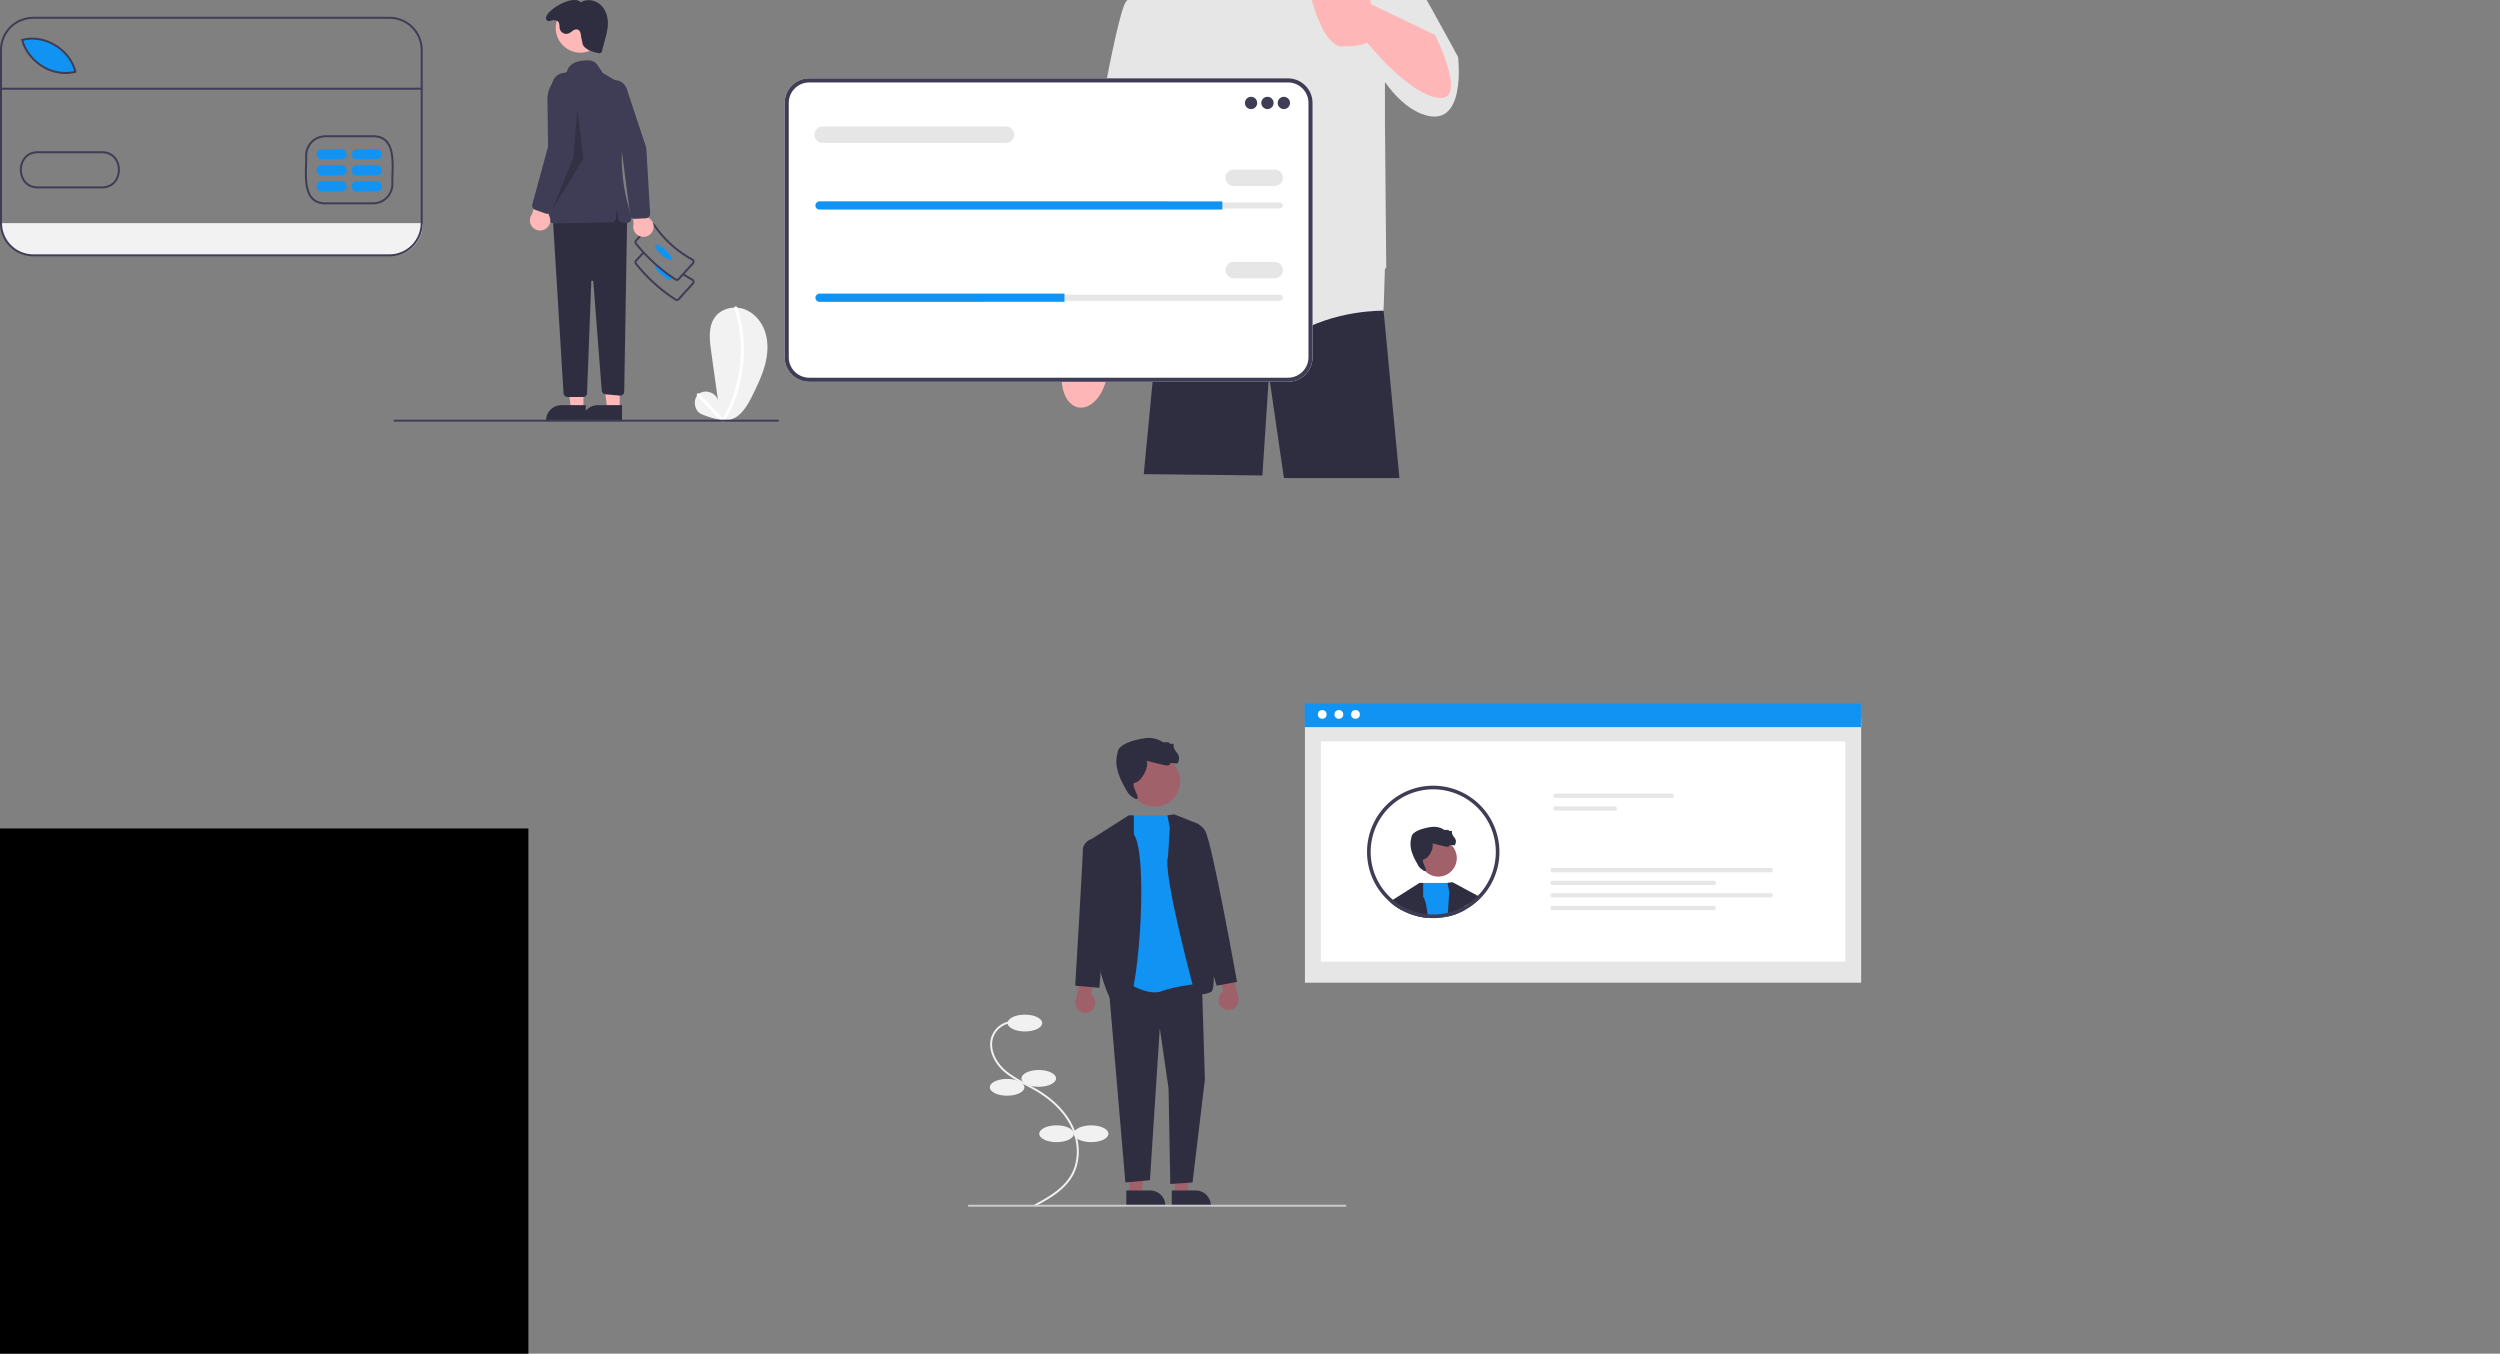 <?xml version="1.0" encoding="UTF-8" standalone="no"?>
<svg
   xmlns:dc="http://purl.org/dc/elements/1.1/"
   xmlns:cc="http://creativecommons.org/ns#"
   xmlns:rdf="http://www.w3.org/1999/02/22-rdf-syntax-ns#"
   xmlns:svg="http://www.w3.org/2000/svg"
   xmlns="http://www.w3.org/2000/svg"
   xmlns:sodipodi="http://sodipodi.sourceforge.net/DTD/sodipodi-0.dtd"
   xmlns:inkscape="http://www.inkscape.org/namespaces/inkscape"
   data-name="Layer 1"
   width="773.979"
   height="419.084"
   viewBox="0 0 773.979 419.084"
   version="1.1"
   id="svg70"
   sodipodi:docname="payment.svg"
   inkscape:version="0.92.4 (5da689c313, 2019-01-14)">
  <rect x="0" y="0" width="773.979" height="419.084" fill="#808080" stroke="none"/>
  <defs
     id="defs74" />
  <sodipodi:namedview
     pagecolor="#ffffff"
     bordercolor="#666666"
     borderopacity="1"
     objecttolerance="10"
     gridtolerance="10"
     guidetolerance="10"
     inkscape:pageopacity="0"
     inkscape:pageshadow="2"
     inkscape:window-width="1366"
     inkscape:window-height="745"
     id="namedview72"
     showgrid="false"
     inkscape:zoom="0.50430661"
     inkscape:cx="431.61177"
     inkscape:cy="-158.19607"
     inkscape:window-x="-8"
     inkscape:window-y="-8"
     inkscape:window-maximized="1"
     inkscape:current-layer="svg70" />
  <rect
     style="opacity:1;fill:#000000;fill-opacity:1;fill-rule:nonzero;stroke:none;stroke-width:0;stroke-linecap:square;stroke-linejoin:miter;stroke-miterlimit:4;stroke-dasharray:none;stroke-dashoffset:0;stroke-opacity:1;paint-order:markers fill stroke"
     id="rect1004"
     width="411.456"
     height="285.541"
     x="-247.865"
     y="256.485" />
  <path
     d="m 130.87,69.078 v 0.284 a 9.82,9.82 0 0 1 -9.821,9.818 H 10.192 A 9.819,9.819 0 0 1 0.374,69.362 v -0.284 z"
     data-darkreader-inline-fill=""
     style="fill:#f2f2f2;stroke-width:0.312"
     id="path2"
     inkscape:connector-curvature="0" />
  <path
     d="M 23.56,22.339 C 15.549,24.318 8.357,18.154 7.101,12.437 l 0.558,-0.1 C 14.411,10.844 21.949,15.671 23.56,22.339 Z"
     data-darkreader-inline-fill=""
     style="fill:#1193f3;stroke-width:0.312"
     id="path4"
     inkscape:connector-curvature="0" />
  <path
     d="m 217.203,128.229 c -2.317,-1 -2.843,-4.645 -0.904,-6.26 1.939,-1.615 5.429,-0.438 5.993,2.022 l -2.161,-15.461 c -0.497,-3.554 -0.894,-7.528 1.254,-10.403 2.012,-2.692 5.941,-3.555 9.096,-2.396 3.155,1.159 5.486,4.05 6.476,7.262 0.989,3.212 0.756,6.703 -0.108,9.951 -0.864,3.248 -2.331,6.299 -3.815,9.314 -1.521,3.09 -3.365,6.438 -6.616,7.576 -3.105,1.087 -9.214,-1.604 -9.214,-1.604 z"
     data-darkreader-inline-fill=""
     style="fill:#f2f2f2;stroke-width:0.312"
     id="path6"
     inkscape:connector-curvature="0" />
  <path
     d="m 227.356,95.437 a 42.148,42.148 0 0 1 2.001,13.724 43.31,43.31 0 0 1 -2.465,13.591 41.316,41.316 0 0 1 -3.324,7.135 0.468,0.468 0 0 0 0.807,0.472 42.972,42.972 0 0 0 5.032,-13.188 44.09,44.09 0 0 0 0.565,-14.18 42.591,42.591 0 0 0 -1.714,-7.802 c -0.184,-0.57 -1.086,-0.326 -0.901,0.249 z"
     data-darkreader-inline-fill=""
     style="fill:#ffffff;stroke-width:0.312"
     id="path8"
     inkscape:connector-curvature="0" />
  <path
     d="m 215.829,122.537 7.398,7.775 c 0.416,0.437 1.076,-0.225 0.661,-0.661 l -7.398,-7.775 c -0.416,-0.437 -1.076,0.225 -0.661,0.661 z"
     data-darkreader-inline-fill=""
     style="fill:#ffffff;stroke-width:0.312"
     id="path10"
     inkscape:connector-curvature="0" />
  <path
     d="m 209.544,93.182 a 1.093,1.093 0 0 1 -0.718,-0.267 51.423,51.423 0 0 1 -12.047,-10.908 1.102,1.102 0 0 1 -0.058,-1.539 l 2.243,-2.476 0.462,0.418 -2.243,2.476 a 0.479,0.479 0 0 0 0.034,0.676 l 0.033,0.035 a 50.798,50.798 0 0 0 11.933,10.807 l 0.041,0.031 a 0.479,0.479 0 0 0 0.676,-0.034 l 4.376,-4.832 a 0.478,0.478 0 0 0 -0.01,-0.653 c -1.014,-0.552 -2.003,-1.155 -2.941,-1.791 l 0.35,-0.516 c 0.933,0.632 1.917,1.231 2.926,1.779 l 0.06,0.043 a 1.102,1.102 0 0 1 0.077,1.556 l -4.376,4.832 a 1.094,1.094 0 0 1 -0.762,0.361 q -0.028,0.001 -0.056,0.001 z"
     data-darkreader-inline-fill=""
     style="fill:#3f3d56;stroke-width:0.312"
     id="path12"
     inkscape:connector-curvature="0" />
  <path
     d="m 204.721,85.047 c 1.374,1.243 2.786,1.926 3.153,1.521 a 0.508,0.508 0 0 0 0.056,-0.477 3.657,3.657 0 0 0 -0.701,-1.249 q -1.832,-1.304 -3.561,-2.814 c -0.361,-0.118 -0.639,-0.115 -0.773,0.034 a 0.284,0.284 0 0 0 -0.047,0.072 c -0.231,0.471 0.57,1.732 1.873,2.913 z"
     data-darkreader-inline-fill=""
     style="fill:#1193f3;stroke-width:0.312"
     id="path14"
     inkscape:connector-curvature="0" />
  <path
     d="m 196.438,75.029 a 1.077,1.077 0 0 0 0.343,0.745 53.997,53.997 0 0 0 6.067,6.36 48.253,48.253 0 0 0 5.082,3.957 c 0.296,0.203 0.595,0.399 0.897,0.592 a 1.082,1.082 0 0 0 0.717,0.268 c 0.019,0 0.037,-0.003 0.056,-0.003 a 1.095,1.095 0 0 0 0.763,-0.361 l 4.375,-4.83 a 1.103,1.103 0 0 0 -0.078,-1.558 l -0.059,-0.044 A 33.702,33.702 0 0 1 202.701,69.383 l -0.047,-0.056 a 1.104,1.104 0 0 0 -1.558,0.078 l -4.375,4.83 a 1.098,1.098 0 0 0 -0.284,0.795 z m 0.623,-0.031 a 0.474,0.474 0 0 1 0.122,-0.343 l 4.375,-4.833 a 0.474,0.474 0 0 1 0.333,-0.156 0.467,0.467 0 0 1 0.318,0.1 34.337,34.337 0 0 0 12.056,10.918 0.477,0.477 0 0 1 0.012,0.651 l -4.378,4.833 a 0.462,0.462 0 0 1 -0.33,0.156 0.486,0.486 0 0 1 -0.346,-0.122 l -0.041,-0.031 q -0.991,-0.636 -1.954,-1.331 -1.832,-1.304 -3.561,-2.814 a 53.414,53.414 0 0 1 -6.419,-6.662 l -0.031,-0.034 a 0.488,0.488 0 0 1 -0.156,-0.333 z"
     data-darkreader-inline-fill=""
     style="fill:#3f3d56;stroke-width:0.312"
     id="path16"
     inkscape:connector-curvature="0" />
  <ellipse
     cx="79.98"
     cy="204.653"
     rx="0.988"
     ry="3.358"
     transform="rotate(-47.838)"
     data-darkreader-inline-fill=""
     style="fill:#1193f3;stroke-width:0.312"
     id="ellipse18" />
  <polygon
     points="578.906,359.262 578.904,406.55 566.645,406.549 560.812,359.261 "
     data-darkreader-inline-fill=""
     style="fill:#ffb8b8"
     id="polygon20"
     transform="matrix(0.312,0,0,0.312,0,-1.9201248e-5)" />
  <path
     d="m 181.357,130.382 -12.317,-4.5e-4 v -0.156 a 4.794,4.794 0 0 1 4.794,-4.794 h 3.1e-4 l 7.523,3.1e-4 z"
     data-darkreader-inline-fill=""
     style="fill:#2f2e41;stroke-width:0.312"
     id="path22"
     inkscape:connector-curvature="0" />
  <polygon
     points="614.906,359.262 614.904,406.55 602.645,406.549 596.812,359.261 "
     data-darkreader-inline-fill=""
     style="fill:#ffb8b8"
     id="polygon24"
     transform="matrix(0.312,0,0,0.312,0,-1.9201248e-5)" />
  <path
     d="m 192.575,130.382 -12.317,-4.5e-4 v -0.156 a 4.794,4.794 0 0 1 4.794,-4.794 h 3.1e-4 l 7.523,3.1e-4 z"
     data-darkreader-inline-fill=""
     style="fill:#2f2e41;stroke-width:0.312"
     id="path26"
     inkscape:connector-curvature="0" />
  <path
     d="m 194.164,67.131 -0.912,54.122 a 1.246,1.246 0 0 1 -1.359,1.22 l -4.47,-0.406 a 1.246,1.246 0 0 1 -1.13,-1.145 l -2.617,-33.76 a 0.312,0.312 0 0 0 -0.622,0.012 L 181.746,121.707 a 1.246,1.246 0 0 1 -1.245,1.199 h -4.794 a 1.246,1.246 0 0 1 -1.244,-1.17 l -3.356,-54.917 19.942,-4.986 z"
     data-darkreader-inline-fill=""
     style="fill:#2f2e41;stroke-width:0.312"
     id="path28"
     inkscape:connector-curvature="0" />
  <circle
     cx="179.7"
     cy="8.658"
     r="7.653"
     data-darkreader-inline-fill=""
     style="fill:#ffb8b8;stroke-width:0.312"
     id="circle30" />
  <path
     d="m 170.424,68.741 a 1.393,1.393 0 0 1 -0.425,-0.986 l -0.516,-36.906 a 8.881,8.881 0 0 1 6.008,-8.551 c 0.717,-3.253 4.533,-3.66 6.758,-3.612 a 3.454,3.454 0 0 1 2.797,1.534 l 1.595,2.392 3.515,2.06 a 8.889,8.889 0 0 1 4.197,9.602 l -0.541,2.461 A 56.567,56.567 0 0 0 194.34,63.116 l 1.089,4.152 a 1.402,1.402 0 0 1 -1.464,1.754 l -1.265,-0.097 a 1.4,1.4 0 0 1 -1.288,-1.258 l -0.209,-2.093 a 0.156,0.156 0 0 0 -0.31,0 l -0.203,2.026 a 1.402,1.402 0 0 1 -1.374,1.263 L 171.422,69.137 c -0.008,0 -0.015,3.14e-4 -0.022,3.14e-4 a 1.393,1.393 0 0 1 -0.976,-0.397 z"
     data-darkreader-inline-fill=""
     style="fill:#3f3d56;stroke-width:0.312"
     id="path32"
     inkscape:connector-curvature="0" />
  <path
     d="m 180.298,13.069 c 0.031,1.082 0.782,1.708 1.705,2.274 0.922,0.567 2,0.812 3.056,1.049 a 0.934,0.934 0 0 0 1.373,-0.818 l 0.969,-3.684 a 23.32,23.32 0 0 0 0.746,-3.595 c 0.233,-2.34 -0.321,-4.857 -1.954,-6.549 -1.633,-1.692 -4.465,-2.293 -6.422,-0.989 -2.322,-2.966 -12.938,3.587 -10.32,5.65 0.466,0.367 1.178,-0.097 1.769,-0.142 0.591,-0.045 1.254,0.059 1.63,0.518 0.491,0.6 0.277,1.493 0.479,2.241 a 2.092,2.092 0 0 0 2.643,1.355 7.195,7.195 0 0 0 1.371,-0.881 c 0.454,-0.302 1.027,-0.525 1.537,-0.335 0.673,0.251 0.912,1.075 0.973,1.791 a 16.587,16.587 0 0 0 0.446,2.115 z"
     data-darkreader-inline-fill=""
     style="fill:#2f2e41;stroke-width:0.312"
     id="path34"
     inkscape:connector-curvature="0" />
  <polygon
     points="578.896,157.768 572.896,107.768 568.896,156.768 547.896,207.768 "
     id="polygon36"
     transform="matrix(0.312,0,0,0.312,0,-1.9201248e-5)"
     style="opacity:0.2" />
  <path
     d="m 169.191,70.657 a 3.133,3.133 0 0 0 0.099,-4.804 l 4.169,-10.325 -5.672,1.145 -3.089,9.629 a 3.15,3.15 0 0 0 4.493,4.354 z"
     data-darkreader-inline-fill=""
     style="fill:#ffb8b8;stroke-width:0.312"
     id="path38"
     inkscape:connector-curvature="0" />
  <path
     d="m 168.888,66.104 -3.211,-1.157 a 1.41,1.41 0 0 1 -0.877,-1.689 l 5.296,-19.387 0.807,-17.522 a 3.994,3.994 0 1 1 7.973,0.483 l -1.442,19.186 -6.748,19.231 a 1.405,1.405 0 0 1 -1.426,0.935 1.409,1.409 0 0 1 -0.373,-0.08 z"
     data-darkreader-inline-fill=""
     style="fill:#3f3d56;stroke-width:0.312"
     id="path40"
     inkscape:connector-curvature="0" />
  <path
     d="m 201.974,71.67 a 3.133,3.133 0 0 0 -1.759,-4.471 l -0.131,-11.134 -4.793,3.242 0.859,10.076 a 3.15,3.15 0 0 0 5.824,2.287 z"
     data-darkreader-inline-fill=""
     style="fill:#ffb8b8;stroke-width:0.312"
     id="path42"
     inkscape:connector-curvature="0" />
  <path
     d="m 199.94,67.585 -3.408,0.169 a 1.41,1.41 0 0 1 -1.46,-1.22 L 192.489,46.602 186.483,30.122 a 3.994,3.994 0 1 1 7.544,-2.626 l 6.061,18.26 1.182,20.346 a 1.405,1.405 0 0 1 -0.956,1.412 1.409,1.409 0 0 1 -0.375,0.07 z"
     data-darkreader-inline-fill=""
     style="fill:#3f3d56;stroke-width:0.312"
     id="path44"
     inkscape:connector-curvature="0" />
  <path
     d="M 240.856,130.54 H 122.139 a 0.312,0.312 0 0 1 0,-0.623 h 118.717 a 0.312,0.312 0 0 1 0,0.623 z"
     data-darkreader-inline-fill=""
     style="fill:#3f3d56;stroke-width:0.312"
     id="path46"
     inkscape:connector-curvature="0" />
  <path
     d="m 100.713,63.267 c -1.79,0 -3.213,-0.532 -4.23,-1.582 -2.3,-2.373 -2.156,-6.947 -2.04,-10.622 0.034,-1.069 0.065,-2.079 0.033,-2.925 l -2.25e-4,-0.013 a 6.274,6.274 0 0 1 6.24,-6.243 h 14.837 c 1.787,0 3.209,0.531 4.226,1.58 2.3,2.371 2.157,6.943 2.043,10.618 -0.033,1.071 -0.065,2.083 -0.032,2.931 a 6.278,6.278 0 0 1 -6.243,6.256 z M 95.099,48.121 c 0.033,0.866 5.32e-4,1.884 -0.034,2.962 -0.112,3.557 -0.252,7.985 1.865,10.168 0.908,0.937 2.146,1.393 3.783,1.393 h 14.832 a 5.651,5.651 0 0 0 5.621,-5.622 c -0.033,-0.856 -10e-4,-1.879 0.032,-2.962 0.111,-3.557 0.249,-7.983 -1.868,-10.164 -0.908,-0.936 -2.144,-1.391 -3.779,-1.391 H 100.717 a 5.65,5.65 0 0 0 -5.618,5.616 z"
     data-darkreader-inline-fill=""
     style="fill:#3f3d56;stroke-width:0.312"
     id="path48"
     inkscape:connector-curvature="0" />
  <path
     d="M 20.282,22.912 A 13.903,13.903 0 0 1 12.936,20.761 C 9.715,18.759 7.282,15.553 6.588,12.395 L 6.519,12.078 7.389,11.922 C 14.242,10.41 21.993,15.284 23.654,22.154 l 0.073,0.301 -0.301,0.074 a 13.082,13.082 0 0 1 -3.144,0.383 z M 7.272,12.576 c 0.748,2.898 3.017,5.806 5.993,7.656 a 12.99,12.99 0 0 0 9.705,1.764 C 21.233,15.596 13.958,11.104 7.518,12.532 Z"
     data-darkreader-inline-fill=""
     style="fill:#3f3d56;stroke-width:0.312"
     id="path50"
     inkscape:connector-curvature="0" />
  <path
     d="m 11.637,58.323 c -2.039,0 -3.695,-0.912 -4.667,-2.576 a 6.469,6.469 0 0 1 -0.002,-6.343 C 7.956,47.71 9.652,46.792 11.746,46.824 h 19.769 c 2.087,-0.027 3.784,0.887 4.773,2.582 a 6.469,6.469 0 0 1 -5.87e-4,6.343 c -0.988,1.691 -2.685,2.594 -4.777,2.573 H 11.741 q -0.052,5.34e-4 -0.104,5.34e-4 z m 0.012,-10.876 c -1.818,0 -3.287,0.804 -4.143,2.27 a 5.828,5.828 0 0 0 0.002,5.715 c 0.87,1.49 2.369,2.296 4.228,2.267 h 19.778 c 1.861,0.03 3.364,-0.776 4.234,-2.265 a 5.828,5.828 0 0 0 3.4e-4,-5.714 C 34.879,48.228 33.375,47.425 31.519,47.447 H 11.739 c -0.03,-4.55e-4 -0.061,-7.51e-4 -0.091,-7.51e-4 z"
     data-darkreader-inline-fill=""
     style="fill:#3f3d56;stroke-width:0.312"
     id="path52"
     inkscape:connector-curvature="0" />
  <path
     d="m 105.786,49.292 h -6.232 a 1.558,1.558 0 0 1 0,-3.116 h 6.232 a 1.558,1.558 0 0 1 0,3.116 z"
     data-darkreader-inline-fill=""
     style="fill:#1193f3;stroke-width:0.312"
     id="path54"
     inkscape:connector-curvature="0" />
  <path
     d="m 105.786,54.277 h -6.232 a 1.558,1.558 0 0 1 0,-3.116 h 6.232 a 1.558,1.558 0 0 1 0,3.116 z"
     data-darkreader-inline-fill=""
     style="fill:#1193f3;stroke-width:0.312"
     id="path56"
     inkscape:connector-curvature="0" />
  <path
     d="m 105.786,59.263 h -6.232 a 1.558,1.558 0 0 1 0,-3.116 h 6.232 a 1.558,1.558 0 0 1 0,3.116 z"
     data-darkreader-inline-fill=""
     style="fill:#1193f3;stroke-width:0.312"
     id="path58"
     inkscape:connector-curvature="0" />
  <path
     d="m 116.692,49.292 h -6.232 a 1.558,1.558 0 0 1 0,-3.116 h 6.232 a 1.558,1.558 0 0 1 0,3.116 z"
     data-darkreader-inline-fill=""
     style="fill:#1193f3;stroke-width:0.312"
     id="path60"
     inkscape:connector-curvature="0" />
  <path
     d="m 116.692,54.277 h -6.232 a 1.558,1.558 0 0 1 0,-3.116 h 6.232 a 1.558,1.558 0 0 1 0,3.116 z"
     data-darkreader-inline-fill=""
     style="fill:#1193f3;stroke-width:0.312"
     id="path62"
     inkscape:connector-curvature="0" />
  <path
     d="m 116.692,59.263 h -6.232 a 1.558,1.558 0 0 1 0,-3.116 h 6.232 a 1.558,1.558 0 0 1 0,3.116 z"
     data-darkreader-inline-fill=""
     style="fill:#1193f3;stroke-width:0.312"
     id="path64"
     inkscape:connector-curvature="0" />
  <rect
     x="0.374"
     y="27.15"
     width="130.496"
     height="0.623"
     data-darkreader-inline-fill=""
     style="fill:#3f3d56;stroke-width:0.312"
     id="rect66" />
  <path
     d="M 120.587,79.361 H 10.283 A 10.294,10.294 0 0 1 0,69.078 V 15.484 A 10.294,10.294 0 0 1 10.283,5.201 H 120.587 A 10.294,10.294 0 0 1 130.87,15.484 V 69.078 A 10.294,10.294 0 0 1 120.587,79.361 Z M 10.283,5.825 A 9.67,9.67 0 0 0 0.623,15.484 V 69.078 A 9.67,9.67 0 0 0 10.283,78.738 h 110.304 a 9.67,9.67 0 0 0 9.659,-9.659 V 15.484 a 9.67,9.67 0 0 0 -9.659,-9.659 z"
     data-darkreader-inline-fill=""
     style="fill:#3f3d56;stroke-width:0.312"
     id="path68"
     inkscape:connector-curvature="0" />
  <g
     id="g1002"
     transform="matrix(0.306,0,0,0.306,299.642,217.793)">
    <path
       id="path886"
       style="fill:#f1f1f1"
       data-darkreader-inline-fill=""
       transform="translate(-148.096,-195.427)"
       d="m 216.096,704.318 -0.951,-1.759 c 12.753,-6.897 28.626,-15.481 36.916,-29.567 8.172,-13.886 8.356,-32.743 0.479,-49.211 -6.704,-14.016 -19.018,-26.572 -35.611,-36.313 -3.273,-1.921 -6.709,-3.742 -10.031,-5.503 -8.031,-4.256 -16.336,-8.658 -23.184,-14.903 -9.432,-8.601 -16.568,-23.035 -11.249,-35.891 a 23.856,23.856 0 0 1 20.677,-14.467 l 0.113,1.997 a 21.861,21.861 0 0 0 -18.948,13.248 c -4.943,11.947 1.839,25.505 10.754,33.636 6.661,6.074 14.852,10.415 22.773,14.613 3.342,1.771 6.797,3.603 10.108,5.546 16.938,9.943 29.526,22.798 36.403,37.174 8.16,17.061 7.946,36.637 -0.559,51.089 -8.573,14.566 -24.717,23.297 -37.688,30.312 z"
       inkscape:connector-curvature="0" />
    <ellipse
       id="ellipse888"
       style="fill:#f1f1f1"
       data-darkreader-inline-fill=""
       ry="8.5"
       rx="17.5"
       cy="323.317"
       cx="57.72" />
    <ellipse
       id="ellipse890"
       style="fill:#f1f1f1"
       data-darkreader-inline-fill=""
       ry="8.5"
       rx="17.5"
       cy="379.317"
       cx="71.72" />
    <ellipse
       id="ellipse892"
       style="fill:#f1f1f1"
       data-darkreader-inline-fill=""
       ry="8.5"
       rx="17.5"
       cy="388.317"
       cx="39.72" />
    <ellipse
       id="ellipse894"
       style="fill:#f1f1f1"
       data-darkreader-inline-fill=""
       ry="8.5"
       rx="17.5"
       cy="435.317"
       cx="89.72" />
    <ellipse
       id="ellipse896"
       style="fill:#f1f1f1"
       data-darkreader-inline-fill=""
       ry="8.5"
       rx="17.5"
       cy="435.317"
       cx="124.72" />
    <rect
       style="fill:#e6e6e6"
       data-darkreader-inline-fill=""
       height="267.056"
       width="562.796"
       y="15.429"
       x="341.011"
       data-name="Rectangle 62"
       id="bc1144e2-c94b-4f66-aa77-0b454dfd4174" />
    <rect
       style="fill:#ffffff"
       data-darkreader-inline-fill=""
       height="222.814"
       width="530.61"
       y="38.33"
       x="357.104"
       data-name="Rectangle 75"
       id="ad6bb9d5-2e55-4525-b077-6ac2d5f26b45" />
    <rect
       style="fill:#1193f3"
       data-darkreader-inline-fill=""
       height="23.909"
       width="562.796"
       x="340.771"
       data-name="Rectangle 80"
       id="a1fdfaec-ef9f-458a-9330-7bb8c38fec43"
       y="0" />
    <circle
       style="fill:#ffffff"
       data-darkreader-inline-fill=""
       r="4.431"
       cy="11.059"
       cx="358.539"
       data-name="Ellipse 90"
       id="ac9f2818-2064-46b1-8104-b7d94390836e" />
    <circle
       style="fill:#ffffff"
       data-darkreader-inline-fill=""
       r="4.431"
       cy="11.059"
       cx="375.359"
       data-name="Ellipse 91"
       id="bd067119-2054-4d5f-9303-2e8fa40cc410" />
    <circle
       style="fill:#ffffff"
       data-darkreader-inline-fill=""
       r="4.431"
       cy="11.059"
       cx="392.18"
       data-name="Ellipse 92"
       id="ee5e9ca0-6fca-449b-8f84-cf683813bd65" />
    <path
       style="fill:#e6e6e6"
       data-darkreader-inline-fill=""
       transform="translate(-148.096,-195.427)"
       d="m 742.529,286.635 a 2.147,2.147 0 0 0 0,4.294 h 117.804 a 2.147,2.147 0 0 0 0,-4.294 z"
       data-name="Path 142"
       id="acae6c4c-8028-4596-98db-d9926d2ed09f-160"
       inkscape:connector-curvature="0" />
    <path
       style="fill:#e6e6e6"
       data-darkreader-inline-fill=""
       transform="translate(-148.096,-195.427)"
       d="m 742.529,299.518 a 2.147,2.147 0 0 0 0,4.294 h 60.141 a 2.147,2.147 0 0 0 0,-4.294 z"
       data-name="Path 143"
       id="a061bcdc-636b-4d12-a036-d7339f47b36a-161"
       inkscape:connector-curvature="0" />
    <path
       style="fill:#e6e6e6"
       data-darkreader-inline-fill=""
       transform="translate(-148.096,-195.427)"
       d="m 739.564,361.871 a 2.147,2.147 0 0 0 0,4.294 h 220.883 a 2.147,2.147 0 0 0 0,-4.294 z"
       data-name="Path 142"
       id="e4e4593e-e83d-4128-8cd7-f0323b36c2f2-162"
       inkscape:connector-curvature="0" />
    <path
       style="fill:#e6e6e6"
       data-darkreader-inline-fill=""
       transform="translate(-148.096,-195.427)"
       d="m 739.564,374.754 a 2.147,2.147 0 0 0 0,4.294 h 163.22 a 2.147,2.147 0 0 0 0,-4.294 z"
       data-name="Path 143"
       id="bf45783c-1d79-4b4f-82bb-39fc8a52f7aa-163"
       inkscape:connector-curvature="0" />
    <path
       style="fill:#e6e6e6"
       data-darkreader-inline-fill=""
       transform="translate(-148.096,-195.427)"
       d="m 739.564,387.345 a 2.147,2.147 0 0 0 0,4.294 h 220.883 a 2.147,2.147 0 0 0 0,-4.294 z"
       data-name="Path 142"
       id="b544fc92-6fc6-4255-93fb-dee32d880d89-164"
       inkscape:connector-curvature="0" />
    <path
       style="fill:#e6e6e6"
       data-darkreader-inline-fill=""
       transform="translate(-148.096,-195.427)"
       d="m 739.564,400.227 a 2.147,2.147 0 0 0 0,4.294 h 163.22 a 2.147,2.147 0 0 0 0,-4.294 z"
       data-name="Path 143"
       id="e14bb681-aaa1-4454-9da9-28d0809a146c-165"
       inkscape:connector-curvature="0" />
    <circle
       id="circle910"
       style="fill:#a0616a"
       data-darkreader-inline-fill=""
       r="18.694"
       cy="156.462"
       cx="475.989" />
    <path
       id="path912"
       style="fill:#2f2e41"
       data-darkreader-inline-fill=""
       transform="translate(-148.096,-195.427)"
       d="m 618.165,336.934 c 0,0 8.724,2.337 13.242,3.272 4.518,0.935 4.05,-1.714 4.05,-1.714 0,0 5.92,0.779 5.608,0.156 -0.312,-0.623 2.493,-3.895 -0.779,-7.633 -3.271,-3.739 -2.337,-6.543 -2.337,-6.543 h -2.804 l -0.779,-1.091 h -4.362 c 0,0 -4.823,-4.229 -13.391,-2.983 -8.568,1.246 -18.701,4.54 -19.636,9.681 -0.127,0.697 -0.294,1.472 -0.488,2.29 -2.343,9.891 2.635,19.146 7.799,27.903 1.269,2.152 7.407,6.844 7.25,3.625 -0.157,-3.219 -5.525,-10.45 -1.786,-10.917 3.739,-0.467 10.126,-9.97 8.412,-16.046 z"
       inkscape:connector-curvature="0" />
    <path
       id="path914"
       style="fill:#1193f3"
       data-darkreader-inline-fill=""
       transform="translate(-148.096,-195.427)"
       d="m 613.48,412.325 a 65.38,65.38 0 0 1 -10.699,-1.758 l 0.197,-3.728 1.637,-29.642 0.015,-0.227 h 32.931 l 5.168,27.293 0.697,3.683 c -1.364,0.53 -2.743,1.031 -4.152,1.47 -0.015,0 -0.015,0.015 -0.03,0.015 -1.955,0.606 -3.94,1.137 -5.941,1.576 a 68.558,68.558 0 0 1 -8.062,1.243 62.045,62.045 0 0 1 -6.304,0.303 c -1.819,9e-5 -3.652,-0.076 -5.456,-0.227 z"
       inkscape:connector-curvature="0" />
    <path
       id="path916"
       style="fill:#2f2e41"
       data-darkreader-inline-fill=""
       transform="translate(-148.096,-195.427)"
       d="m 592.309,407.051 c -1.364,-0.591 -2.682,-1.228 -3.985,-1.894 l -0.561,-0.288 c -0.379,-0.197 -0.773,-0.409 -1.151,-0.621 q -0.774,-0.432 -1.501,-0.864 c -0.47,-0.273 -0.955,-0.561 -1.424,-0.849 -0.03,-0.015 -0.045,-0.03 -0.075,-0.03 -1.637,-1.046 -3.243,-2.122 -4.789,-3.288 q -0.386,-0.296 -0.773,-0.591 l -0.272,-4.364 0.394,-0.243 26.445,-16.821 0.363,-0.227 0.03,-0.015 3.728,0.015 v 13.882 c 2.107,3.046 3.531,9.426 4.41,17.776 0.121,1.197 0.227,2.425 0.334,3.698 a 65.38,65.38 0 0 1 -10.699,-1.758 c -0.379,-0.076 -0.743,-0.167 -1.122,-0.273 a 62.702,62.702 0 0 1 -6.516,-2.091 c -0.652,-0.243 -1.288,-0.5 -1.925,-0.758 l -0.061,-0.03 c -0.273,-0.121 -0.576,-0.242 -0.849,-0.364 z"
       inkscape:connector-curvature="0" />
    <path
       id="path918"
       style="fill:#2f2e41"
       data-darkreader-inline-fill=""
       transform="translate(-148.096,-195.427)"
       d="m 586.612,404.248 q -0.774,-0.432 -1.501,-0.864 c -0.47,-0.273 -0.955,-0.561 -1.424,-0.849 -0.03,-0.015 -0.045,-0.03 -0.075,-0.03 -1.637,-1.046 -3.243,-2.122 -4.789,-3.288 q -0.386,-0.296 -0.773,-0.591 c -0.121,-0.106 -0.242,-0.197 -0.379,-0.303 -0.969,-0.743 -1.909,-1.515 -2.819,-2.334 -0.045,-0.03 -0.075,-0.076 -0.121,-0.106 a 10.422,10.422 0 0 1 3.046,-1.622 l 1.076,0.318 7.668,2.303 0.045,3.107 z"
       inkscape:connector-curvature="0" />
    <path
       id="path920"
       style="fill:#2f2e41"
       data-darkreader-inline-fill=""
       transform="translate(-148.096,-195.427)"
       d="m 651.184,404.293 c -0.455,0.242 -0.909,0.485 -1.364,0.712 -0.107,0.061 -0.197,0.106 -0.288,0.152 -0.607,0.303 -1.197,0.606 -1.803,0.894 -0.015,0.015 -0.046,0.015 -0.046,0.03 -0.03,0.015 -0.075,0.03 -0.106,0.045 -1.364,0.652 -2.743,1.258 -4.153,1.818 -1.364,0.53 -2.743,1.031 -4.152,1.47 -0.015,0 -0.015,0.015 -0.03,0.015 -1.955,0.606 -3.94,1.137 -5.941,1.576 a 12.506,12.506 0 0 1 0.485,-3.683 l 0.015,-0.212 1.304,-21.095 -1.743,-9.047 5.001,-0.743 27.505,14.806 c 0,0 -3.031,3.031 -15.473,9.487 -1.1,0.571 0.515,2.47 0.788,3.773 z"
       inkscape:connector-curvature="0" />
    <path
       id="path922"
       style="fill:#3f3d56"
       data-darkreader-inline-fill=""
       transform="translate(-148.096,-195.427)"
       d="m 624.907,408.612 c -1.971,0.182 -3.971,0.273 -5.971,0.273 -1.94,0 -3.865,-0.076 -5.789,-0.258 0.121,1.197 0.227,2.425 0.334,3.698 1.803,0.152 3.637,0.227 5.456,0.227 a 62.045,62.045 0 0 0 6.304,-0.303 68.558,68.558 0 0 0 8.062,-1.243 12.506,12.506 0 0 1 0.485,-3.683 l 0.015,-0.212 a 62.996,62.996 0 0 1 -8.895,1.5 z m 57.268,-85.047 A 66.972,66.972 0 1 0 566.441,387.184 c 0.606,0.758 1.228,1.515 1.864,2.243 0.061,0.061 0.091,0.106 0.136,0.152 a 63.821,63.821 0 0 0 4.986,5.137 c 0.425,0.394 0.864,0.788 1.303,1.167 0.046,0.03 0.076,0.076 0.121,0.106 0.909,0.818 1.849,1.591 2.819,2.334 0.137,0.106 0.258,0.197 0.379,0.303 q 0.387,0.296 0.773,0.591 c 1.546,1.167 3.152,2.243 4.789,3.288 0.03,0 0.045,0.015 0.075,0.03 0.47,0.288 0.955,0.576 1.424,0.849 q 0.728,0.432 1.501,0.864 c 0.379,0.212 0.773,0.424 1.151,0.621 l 0.561,0.288 c 1.303,0.667 2.622,1.303 3.985,1.894 0.273,0.121 0.576,0.242 0.849,0.364 l 0.061,0.03 c 0.636,0.258 1.273,0.515 1.925,0.758 a 62.702,62.702 0 0 0 6.516,2.091 c 0.379,0.106 0.743,0.197 1.122,0.273 a 65.38,65.38 0 0 0 10.699,1.758 c 1.803,0.152 3.637,0.227 5.456,0.227 a 62.045,62.045 0 0 0 6.304,-0.303 68.558,68.558 0 0 0 8.062,-1.243 c 2.001,-0.439 3.986,-0.97 5.941,-1.576 0.015,0 0.015,-0.015 0.03,-0.015 1.409,-0.439 2.788,-0.94 4.152,-1.47 1.41,-0.561 2.789,-1.167 4.153,-1.818 0.03,-0.015 0.075,-0.03 0.106,-0.045 0,-0.015 0.03,-0.015 0.046,-0.03 0.606,-0.288 1.197,-0.591 1.803,-0.894 0.091,-0.045 0.181,-0.091 0.288,-0.152 0.454,-0.227 0.909,-0.47 1.364,-0.712 0.03,-0.015 0.045,-0.03 0.075,-0.045 1.197,-0.667 2.38,-1.364 3.547,-2.106 0.318,-0.197 0.636,-0.394 0.955,-0.621 0.47,-0.288 0.924,-0.606 1.364,-0.924 0.591,-0.409 1.182,-0.833 1.758,-1.273 a 4.679,4.679 0 0 0 0.545,-0.409 c 1.41,-1.061 2.773,-2.182 4.076,-3.364 a 66.914,66.914 0 0 0 18.67,-71.984 z m -19.807,68.074 a 64.792,64.792 0 0 1 -5.152,4.364 c -0.394,0.303 -0.804,0.606 -1.212,0.879 -0.394,0.303 -0.788,0.591 -1.197,0.864 -0.349,0.243 -0.697,0.485 -1.061,0.712 -0.03,0.03 -0.075,0.045 -0.106,0.076 -0.258,0.182 -0.531,0.349 -0.788,0.515 -0.804,0.5 -1.637,1 -2.455,1.47 -0.197,0.106 -0.379,0.227 -0.576,0.333 -0.107,0.061 -0.212,0.121 -0.334,0.182 -0.454,0.258 -0.909,0.485 -1.364,0.727 -0.061,0.045 -0.136,0.061 -0.197,0.106 a 0.112,0.112 0 0 0 -0.061,0.03 c -0.318,0.167 -0.636,0.318 -0.955,0.47 -0.273,0.136 -0.531,0.273 -0.804,0.394 -1.106,0.53 -2.243,1.03 -3.379,1.5 -1.197,0.485 -2.409,0.924 -3.637,1.334 -0.303,0.106 -0.622,0.227 -0.94,0.318 -1.44,0.455 -2.879,0.864 -4.349,1.197 a 62.996,62.996 0 0 1 -8.895,1.5 c -1.971,0.182 -3.971,0.273 -5.971,0.273 -1.94,0 -3.865,-0.076 -5.789,-0.258 a 62.373,62.373 0 0 1 -10.169,-1.788 c -0.121,-0.03 -0.258,-0.061 -0.379,-0.091 a 58.111,58.111 0 0 1 -8.017,-2.728 c -0.136,-0.061 -0.288,-0.106 -0.409,-0.167 -0.152,-0.061 -0.288,-0.106 -0.409,-0.167 -0.152,-0.061 -0.288,-0.121 -0.424,-0.182 -1.137,-0.5 -2.243,-1.046 -3.349,-1.606 l -0.516,-0.273 c -0.985,-0.515 -1.955,-1.046 -2.91,-1.637 -0.333,-0.182 -0.682,-0.394 -1.015,-0.606 -0.379,-0.227 -0.758,-0.47 -1.122,-0.712 q -0.135,-0.091 -0.272,-0.182 c -0.849,-0.576 -1.712,-1.152 -2.531,-1.773 -0.576,-0.424 -1.137,-0.833 -1.697,-1.273 -0.364,-0.273 -0.727,-0.561 -1.076,-0.864 -0.227,-0.167 -0.454,-0.364 -0.682,-0.561 -0.303,-0.258 -0.606,-0.515 -0.909,-0.788 -0.47,-0.379 -0.909,-0.803 -1.334,-1.197 a 60.229,60.229 0 0 1 -4.834,-5.001 c -0.515,-0.576 -1,-1.152 -1.47,-1.758 a 3.647,3.647 0 0 1 -0.303,-0.379 63.298,63.298 0 1 1 93.048,6.744 z"
       inkscape:connector-curvature="0" />
    <polygon
       id="polygon924"
       style="fill:#a0616a"
       data-darkreader-inline-fill=""
       points="163.436,496.698 175.696,496.697 181.528,449.409 163.434,449.41 " />
    <path
       id="path926"
       style="fill:#2f2e41"
       data-darkreader-inline-fill=""
       transform="translate(-148.096,-195.427)"
       d="m 308.406,688.123 24.144,-10e-4 h 10e-4 a 15.387,15.387 0 0 1 15.386,15.386 v 0.5 l -39.531,10e-4 z"
       inkscape:connector-curvature="0" />
    <polygon
       id="polygon928"
       style="fill:#a0616a"
       data-darkreader-inline-fill=""
       points="209.436,496.698 221.696,496.697 227.528,449.409 209.434,449.41 " />
    <path
       id="path930"
       style="fill:#2f2e41"
       data-darkreader-inline-fill=""
       transform="translate(-148.096,-195.427)"
       d="m 354.406,688.123 24.144,-10e-4 h 10e-4 a 15.387,15.387 0 0 1 15.386,15.386 v 0.5 l -39.531,10e-4 z"
       inkscape:connector-curvature="0" />
    <path
       id="path932"
       style="fill:#9e616a"
       data-darkreader-inline-fill=""
       transform="translate(-148.096,-195.427)"
       d="m 274.333,505.267 a 10.056,10.056 0 0 0 -1.883,-15.304 l 8.518,-34.705 -17.492,6.233 -5.407,32.001 a 10.11,10.11 0 0 0 16.265,11.775 z"
       inkscape:connector-curvature="0" />
    <path
       id="path934"
       style="fill:#9e616a"
       data-darkreader-inline-fill=""
       transform="translate(-148.096,-195.427)"
       d="m 404.474,502.267 a 10.056,10.056 0 0 1 1.883,-15.304 l -8.518,-34.705 17.492,6.233 5.407,32.001 a 10.11,10.11 0 0 1 -16.265,11.775 z"
       inkscape:connector-curvature="0" />
    <polygon
       id="polygon936"
       style="fill:#2f2e41"
       data-darkreader-inline-fill=""
       points="236.736,279.728 151.319,271.078 142.367,285.513 159.36,484.578 184.224,482.311 194.175,328.461 203.033,389.379 204.807,486.145 227.307,484.645 239.801,380.545 " />
    <circle
       id="circle938"
       style="fill:#a0616a"
       data-darkreader-inline-fill=""
       r="25.786"
       cy="78.582"
       cx="189.112" />
    <path
       id="path940"
       style="fill:#2f2e41"
       data-darkreader-inline-fill=""
       transform="translate(-148.096,-195.427)"
       d="m 329.043,253.381 c 0,0 12.033,3.223 18.265,4.513 6.232,1.289 5.587,-2.364 5.587,-2.364 0,0 8.165,1.074 7.736,0.215 -0.43,-0.86 3.438,-5.372 -1.074,-10.529 -4.512,-5.157 -3.223,-9.025 -3.223,-9.025 h -3.868 l -1.074,-1.504 H 345.374 c 0,0 -6.652,-5.833 -18.471,-4.114 -11.819,1.719 -25.795,6.263 -27.084,13.354 -0.175,0.962 -0.405,2.03 -0.672,3.159 -3.232,13.644 3.635,26.409 10.757,38.487 1.75,2.968 10.217,9.441 10,5 -0.217,-4.441 -7.621,-14.414 -2.464,-15.059 5.157,-0.645 13.967,-13.752 11.604,-22.133 z"
       inkscape:connector-curvature="0" />
    <path
       id="path942"
       style="fill:#1193f3"
       data-darkreader-inline-fill=""
       transform="translate(-148.096,-195.427)"
       d="m 310.376,308.604 h 45.412 l 32.11,169.575 c 0,0 -27.994,2.394 -43.994,8.394 -16,6 -42.598,-13.706 -42.598,-13.706 z"
       inkscape:connector-curvature="0" />
    <path
       id="path944"
       style="fill:#2f2e41"
       data-darkreader-inline-fill=""
       transform="translate(-148.096,-195.427)"
       d="m 316.045,327.754 v -19.15 l -5.142,-0.031 -37.567,23.885 8.152,130.863 c 0,0 9.648,43.658 24.282,43.205 14.634,-0.453 25.917,-156.091 10.275,-178.772 z"
       inkscape:connector-curvature="0" />
    <path
       id="path946"
       style="fill:#2f2e41"
       data-darkreader-inline-fill=""
       transform="translate(-148.096,-195.427)"
       d="m 285.404,336.073 -12.067,-3.615 c 0,0 -8.933,2.615 -8.933,11.615 0,9 -7.697,136.868 -7.697,136.868 l 24.451,2.161 5.246,-65.029 z"
       inkscape:connector-curvature="0" />
    <path
       id="path948"
       style="fill:#2f2e41"
       data-darkreader-inline-fill=""
       transform="translate(-148.096,-195.427)"
       d="m 352.404,321.073 -2.405,-12.469 6.905,-1.031 25,10 c 0,0 22.5,164.5 12.5,169.5 -10,5 -16.752,1.126 -16.752,1.126 0,0 -32.891,-121.326 -27.07,-137.726 z"
       inkscape:connector-curvature="0" />
    <path
       id="path950"
       style="fill:#2f2e41"
       data-darkreader-inline-fill=""
       transform="translate(-148.096,-195.427)"
       d="m 364.404,320.073 4.267,-1.857 c 0,0 12.523,-6.206 19.628,6.326 7.105,12.531 32.105,152.531 32.105,152.531 l -20.57,3.868 -15.379,-50.384 z"
       inkscape:connector-curvature="0" />
    <path
       id="path952"
       style="fill:#cacaca"
       data-darkreader-inline-fill=""
       transform="translate(-148.096,-195.427)"
       d="m 530.096,704.573 h -381 a 1,1 0 1 1 0,-2 h 381 a 1,1 0 0 1 0,2 z"
       inkscape:connector-curvature="0" />
  </g>
  <g
     id="g1195"
     transform="matrix(0.188,0,0,0.188,483.494,682.152)">
    <path
       id="path1016"
       transform="translate(-93.025,-198.5)"
       d="m 600,198.5 c -278.673,0 -504.824,224.834 -506.975,503 H 1106.975 C 1104.824,423.334 878.673,198.5 600,198.5 Z"
       inkscape:connector-curvature="0"
       style="fill:#2f2e41" />
    <circle
       id="circle1018"
       r="5"
       cy="52.544"
       cx="480.788"
       style="fill:#f2f2f2" />
    <circle
       id="circle1020"
       r="2"
       cy="217.544"
       cx="323.788"
       style="fill:#f2f2f2" />
    <circle
       id="circle1022"
       r="2"
       cy="311.544"
       cx="618.788"
       style="fill:#f2f2f2" />
    <circle
       id="circle1024"
       r="2"
       cy="286.544"
       cx="97.788"
       style="fill:#f2f2f2" />
    <circle
       id="circle1026"
       r="2"
       cy="215.544"
       cx="877.788"
       style="fill:#f2f2f2" />
    <circle
       id="circle1028"
       r="2"
       cy="236.544"
       cx="235.788"
       style="fill:#f2f2f2" />
    <circle
       id="circle1030"
       r="2"
       cy="196.544"
       cx="563.788"
       style="fill:#f2f2f2" />
    <circle
       id="circle1032"
       r="2"
       cy="52.544"
       cx="629.788"
       style="fill:#f2f2f2" />
    <rect
       id="rect1034"
       height="1"
       width="2"
       y="288.544"
       x="211.788"
       style="fill:#f2f2f2" />
    <rect
       id="rect1036"
       height="1"
       width="2"
       y="135.544"
       x="270.788"
       style="fill:#f2f2f2" />
    <rect
       id="rect1038"
       height="1"
       width="2"
       y="249.544"
       x="414.788"
       style="fill:#f2f2f2" />
    <rect
       id="rect1040"
       height="1"
       width="2"
       y="293.544"
       x="796.788"
       style="fill:#f2f2f2" />
    <rect
       id="rect1042"
       height="1"
       width="2"
       y="140.544"
       x="677.788"
       style="fill:#f2f2f2" />
    <rect
       id="rect1044"
       height="139.003"
       width="3.519"
       y="363.68"
       x="225.089"
       style="fill:#3f3d56" />
    <path
       id="path1046"
       transform="translate(-93.025,-198.5)"
       d="m 354.111,537.894 c 0.224,48.606 -33.973,88.167 -33.973,88.167 0,0 -34.56,-39.244 -34.784,-87.85 -0.224,-48.606 33.973,-88.167 33.973,-88.167 0,0 34.56,39.244 34.784,87.85 z"
       inkscape:connector-curvature="0"
       style="fill:#3f3d56" />
    <rect
       id="rect1048"
       height="180.211"
       width="4.562"
       y="322.472"
       x="180.61"
       style="fill:#3f3d56" />
    <path
       id="path1050"
       transform="translate(-93.025,-198.5)"
       d="m 320.302,501.938 c 0.29,63.015 -44.044,114.305 -44.044,114.305 0,0 -44.806,-50.879 -45.096,-113.894 -0.29,-63.015 44.044,-114.305 44.044,-114.305 0,0 44.806,50.879 45.096,113.894 z"
       inkscape:connector-curvature="0"
       style="fill:#3f3d56" />
    <rect
       id="rect1052"
       height="139.003"
       width="3.519"
       y="363.68"
       x="712.089"
       style="fill:#1193f3" />
    <path
       id="path1054"
       transform="translate(-93.025,-198.5)"
       d="m 841.111,579.894 c 0.224,48.606 -33.973,88.167 -33.973,88.167 0,0 -34.56,-39.244 -34.784,-87.85 -0.224,-48.606 33.973,-88.167 33.973,-88.167 0,0 34.56,39.244 34.784,87.85 z"
       inkscape:connector-curvature="0"
       style="fill:#3f3d56" />
    <rect
       id="rect1056"
       height="139.003"
       width="3.519"
       y="363.68"
       x="141.089"
       style="fill:#3f3d56" />
    <path
       id="path1058"
       transform="translate(-93.025,-198.5)"
       d="m 270.111,537.894 c 0.224,48.606 -33.973,88.167 -33.973,88.167 0,0 -34.56,-39.244 -34.784,-87.85 -0.224,-48.606 33.973,-88.167 33.973,-88.167 0,0 34.56,39.244 34.784,87.85 z"
       inkscape:connector-curvature="0"
       style="fill:#3f3d56" />
    <rect
       id="rect1060"
       height="139.003"
       width="3.519"
       y="363.68"
       x="451.089"
       style="fill:#3f3d56" />
    <path
       id="path1062"
       transform="translate(-93.025,-198.5)"
       d="m 580.111,537.894 c 0.224,48.606 -33.973,88.167 -33.973,88.167 0,0 -34.56,-39.244 -34.784,-87.85 -0.224,-48.606 33.973,-88.167 33.973,-88.167 0,0 34.56,39.244 34.784,87.85 z"
       inkscape:connector-curvature="0"
       style="fill:#3f3d56" />
    <rect
       id="rect1064"
       height="180.211"
       width="4.562"
       y="322.472"
       x="406.61"
       style="fill:#3f3d56" />
    <path
       id="path1066"
       transform="translate(-93.025,-198.5)"
       d="m 546.302,501.938 c 0.29,63.015 -44.044,114.305 -44.044,114.305 0,0 -44.806,-50.879 -45.096,-113.894 -0.29,-63.015 44.044,-114.305 44.044,-114.305 0,0 44.806,50.879 45.096,113.894 z"
       inkscape:connector-curvature="0"
       style="fill:#3f3d56" />
    <rect
       id="rect1068"
       height="139.003"
       width="3.519"
       y="363.68"
       x="367.089"
       style="fill:#3f3d56" />
    <path
       id="path1070"
       transform="translate(-93.025,-198.5)"
       d="m 496.111,537.894 c 0.224,48.606 -33.973,88.167 -33.973,88.167 0,0 -34.56,-39.244 -34.784,-87.85 -0.224,-48.606 33.973,-88.167 33.973,-88.167 0,0 34.56,39.244 34.784,87.85 z"
       inkscape:connector-curvature="0"
       style="fill:#3f3d56" />
    <path
       id="path1072"
       transform="translate(-93.025,-198.5)"
       d="m 831.387,626.913 -58.804,-54.069 c -0.159,2.43 -0.241,4.886 -0.23,7.367 0.224,48.606 34.784,87.85 34.784,87.85 a 162.815,162.815 0 0 0 24.25,-41.148 z"
       inkscape:connector-curvature="0"
       style="fill:#1193f3" />
    <path
       id="path1074"
       transform="translate(-93.025,-198.5)"
       d="m 393.669,688.784 c 2.015,7.448 8.916,12.06 8.916,12.06 0,0 3.634,-7.463 1.62,-14.91 -2.015,-7.448 -8.916,-12.06 -8.916,-12.06 0,0 -3.634,7.463 -1.62,14.91 z"
       inkscape:connector-curvature="0"
       style="fill:#3f3d56" />
    <path
       id="path1076"
       transform="translate(-93.025,-198.5)"
       d="m 396.63,687.183 c 5.529,5.382 6.204,13.655 6.204,13.655 0,0 -8.288,-0.453 -13.817,-5.834 -5.529,-5.382 -6.204,-13.655 -6.204,-13.655 0,0 8.288,0.453 13.817,5.834 z"
       inkscape:connector-curvature="0"
       style="fill:#3f3d56" />
    <path
       id="path1078"
       transform="translate(-93.025,-198.5)"
       d="m 677.669,688.784 c 2.015,7.448 8.916,12.06 8.916,12.06 0,0 3.634,-7.463 1.62,-14.91 -2.015,-7.448 -8.916,-12.06 -8.916,-12.06 0,0 -3.634,7.463 -1.62,14.91 z"
       inkscape:connector-curvature="0"
       style="fill:#1193f3" />
    <path
       id="path1080"
       transform="translate(-93.025,-198.5)"
       d="m 680.63,687.183 c 5.529,5.382 6.204,13.655 6.204,13.655 0,0 -8.288,-0.453 -13.817,-5.834 -5.529,-5.382 -6.204,-13.655 -6.204,-13.655 0,0 8.288,0.453 13.817,5.834 z"
       inkscape:connector-curvature="0"
       style="fill:#1193f3" />
    <path
       id="path1082"
       transform="translate(-93.025,-198.5)"
       d="m 169.669,688.784 c 2.015,7.448 8.916,12.06 8.916,12.06 0,0 3.634,-7.463 1.62,-14.91 -2.015,-7.448 -8.916,-12.06 -8.916,-12.06 0,0 -3.634,7.463 -1.62,14.91 z"
       inkscape:connector-curvature="0"
       style="fill:#3f3d56" />
    <path
       id="path1084"
       transform="translate(-93.025,-198.5)"
       d="m 172.63,687.183 c 5.529,5.382 6.204,13.655 6.204,13.655 0,0 -8.288,-0.453 -13.817,-5.834 -5.529,-5.382 -6.204,-13.655 -6.204,-13.655 0,0 8.288,0.453 13.817,5.834 z"
       inkscape:connector-curvature="0"
       style="fill:#3f3d56" />
    <path
       id="path1086"
       transform="translate(-93.025,-198.5)"
       d="m 480.358,419.207 96.51,145.662 a 113.626,113.626 0 0 0 3.242,-26.975 c -0.109,-23.702 -8.383,-45.175 -16.833,-60.96 l -4.465,1.109 4.199,-1.602 A 155.072,155.072 0 0 0 545.327,450.044 c 0,0 -2.462,2.85 -6.059,7.955 C 526.588,416.87 501.206,388.044 501.206,388.044 a 197.509,197.509 0 0 0 -20.848,31.163 z"
       inkscape:connector-curvature="0"
       style="fill:#1193f3" />
    <path
       id="path1088"
       transform="translate(-93.025,-198.5)"
       d="m 1035.643,695.289 a 2.878,2.878 0 1 0 0,-5.755 h -23.66 a 6.434,6.434 0 0 1 -2.878,8.633 2.878,2.878 0 0 0 2.878,2.878 h 23.66 a 2.878,2.878 0 1 0 0,-5.755 z"
       inkscape:connector-curvature="0"
       style="opacity:0.1;fill:#f2f2f2" />
    <path
       id="path1090"
       transform="translate(-93.025,-198.5)"
       d="m 979.409,689.351 c 0.404,15.693 -9.088,11.693 -20.596,11.693 -11.508,0 -21,2 -21.078,-11.693 -0.038,-6.743 9.397,-8.209 20.905,-8.209 11.508,0 20.594,1.469 20.768,8.209 z"
       inkscape:connector-curvature="0"
       style="fill:#3f3d56" />
    <path
       id="path1092"
       transform="translate(-93.025,-198.5)"
       d="m 1006.331,695.553 a 1.764,1.764 0 0 0 -0.596,-0.192 29.826,29.826 0 0 1 -3.099,-0.663 6.529,6.529 0 0 1 -2.743,-1.526 6.606,6.606 0 0 0 -0.966,-0.925 1.162,1.162 0 0 0 -1.26,-0.09 0.83,0.83 0 0 0 -0.112,0.106 q -0.214,-0.142 -0.429,-0.283 -1.142,-0.752 -2.295,-1.487 l -0.031,-0.02 a 1.057,1.057 0 0 0 0.002,-0.365 1.766,1.766 0 0 0 -0.766,-0.95 c 0.992,-0.01 1.99,-0.1 2.976,-0.204 a 3.569,3.569 0 0 0 2.526,-0.987 0.686,0.686 0 0 0 0.176,-0.408 c 0.001,-0.311 -0.319,-0.514 -0.607,-0.632 a 6.101,6.101 0 0 0 -1.187,-0.35 6.495,6.495 0 0 1 -0.842,-0.176 4.242,4.242 0 0 1 -0.709,-0.335 q -0.733,-0.404 -1.466,-0.807 a 2.238,2.238 0 0 1 -0.567,-0.394 c -0.249,-0.263 -0.359,-0.636 -0.613,-0.895 -0.234,-0.239 -1.179,-0.553 -1.314,-0.064 -0.053,0.193 0.151,0.407 0.175,0.623 a 9.908,9.908 0 0 0 -1.015,-0.558 c 0.019,-0.043 0.044,-0.082 0.06,-0.127 a 13.073,13.073 0 0 1 -3.76,-4.867 c 0.145,0.003 0.291,0.013 0.436,0.011 a 1.115,1.115 0 0 0 0.704,-0.172 0.769,0.769 0 0 0 0.25,-0.625 2.117,2.117 0 0 0 -0.169,-0.673 5.151,5.151 0 0 0 -0.973,-1.746 5.841,5.841 0 0 0 -1.426,-1.013 l -0.085,-0.048 c -0.036,-0.108 -0.068,-0.217 -0.111,-0.323 a 17.172,17.172 0 0 0 -1.069,-1.903 12.452,12.452 0 0 1 -1.223,-3.257 4.196,4.196 0 0 0 -0.772,-1.916 c -0.763,-0.841 -2.072,-0.82 -3.2,-0.693 -0.644,0.073 -1.285,0.17 -1.925,0.269 -0.006,-0.016 -0.006,-0.034 -0.013,-0.05 a 1.311,1.311 0 0 1 -0.147,-0.485 2.013,2.013 0 0 1 0.091,-0.408 1.003,1.003 0 0 0 -0.28,-0.921 c -0.027,-0.025 -0.053,-0.054 -0.08,-0.082 q 0.106,-0.249 0.194,-0.503 a 0.604,0.604 0 0 0 0.141,-0.456 4.824,4.824 0 0 0 0.183,-1.259 13.788,13.788 0 0 1 -0.101,-2.841 1.591,1.591 0 0 0 -0.25,-0.657 c -0.023,-0.032 -0.062,-0.046 -0.089,-0.074 a 4.022,4.022 0 0 1 0.671,-0.697 10.093,10.093 0 0 1 1.574,-0.998 c 0.133,-0.073 0.318,-0.125 0.445,-0.209 a 4.456,4.456 0 0 0 0.589,0.059 4.489,4.489 0 0 0 4.208,-6.123 1.574,1.574 0 0 0 0.98,-0.723 2.945,2.945 0 0 0 0.385,-1.246 1.304,1.304 0 0 0 -0.188,-0.985 2.202,2.202 0 0 0 -0.573,-0.401 2.195,2.195 0 0 1 -0.713,-0.722 c -0.126,-0.209 -0.217,-0.437 -0.331,-0.653 a 2.42,2.42 0 0 0 -2.091,-1.386 9.038,9.038 0 0 0 -1.244,0.248 c -1.4,0.245 -2.922,-0.495 -4.22,0.083 a 3.928,3.928 0 0 0 -0.883,0.589 q -0.549,0.452 -1.054,0.953 a 2.182,2.182 0 0 0 -0.643,0.935 c -0.176,0.663 0.243,1.403 -0.024,2.034 a 3.071,3.071 0 0 1 -0.326,0.511 c -0.295,0.432 0.025,2.119 -0.007,2.641 a 0.979,0.979 0 0 0 0.181,0.724 0.611,0.611 0 0 0 0.131,0.1 58.574,58.574 0 0 0 -6.379,2.711 13.671,13.671 0 0 0 -5.92,5.529 c -0.352,0.686 -0.619,1.411 -0.937,2.112 -0.424,0.936 -0.937,1.828 -1.449,2.719 -0.625,1.086 -1.251,2.175 -1.974,3.199 a 18.335,18.335 0 0 0 -1.143,1.694 1.625,1.625 0 0 0 -0.008,0.257 0.459,0.459 0 0 1 -0.023,0.241 0.372,0.372 0 0 1 -0.273,0.156 l -0.017,0.044 a 15.662,15.662 0 0 0 -0.406,1.601 c -0.213,0.859 -0.553,1.688 -0.684,2.564 a 0.682,0.682 0 0 0 0.665,1.062 c 0.749,0.333 1.471,0.723 2.19,1.117 -0.011,0.053 -0.027,0.104 -0.034,0.158 a 2.952,2.952 0 0 0 1.564,2.734 8.051,8.051 0 0 0 3.193,0.868 c 0.431,0.052 0.865,0.076 1.298,0.12 a 8.819,8.819 0 0 0 1.999,0.81 1.853,1.853 0 0 0 0.468,0.073 1.422,1.422 0 0 0 1.069,-0.602 73.86,73.86 0 0 0 11.154,-0.228 4.081,4.081 0 0 1 3.01,0.467 c 0.804,0.653 0.966,1.812 1.563,2.658 a 9.803,9.803 0 0 0 1.454,1.419 21.67,21.67 0 0 1 2.793,3.671 8.241,8.241 0 0 0 3.365,3.106 2.381,2.381 0 0 1 1.044,-0.909 c 0.111,-0.066 0.218,-0.143 0.327,-0.215 a 4.109,4.109 0 0 0 0.511,0.666 c 0.143,0.155 0.286,0.319 0.42,0.487 -0.004,4.3e-4 -0.008,-0.002 -0.012,-0.001 -0.195,0.031 -0.26,0.274 -0.282,0.47 q -0.128,1.125 -0.257,2.249 a 0.837,0.837 0 0 0 0.03,0.445 0.786,0.786 0 0 0 0.405,0.336 6.091,6.091 0 0 0 2.219,0.585 c 0.387,0.026 0.777,0.015 1.164,0.05 a 14.058,14.058 0 0 1 1.88,0.375 17.673,17.673 0 0 0 5.127,0.401 3.261,3.261 0 0 0 1.04,-0.197 3.092,3.092 0 0 0 1.026,-0.795 2.907,2.907 0 0 0 0.772,-1.237 1.201,1.201 0 0 0 -0.443,-1.305 z"
       inkscape:connector-curvature="0"
       style="fill:#3f3d56" />
    <path
       id="path1094"
       transform="translate(-93.025,-198.5)"
       d="m 978.666,645.319 c 0.166,-0.029 0.33,-0.074 0.493,-0.116 a 3.605,3.605 0 0 0 -1.565,0.151 4.366,4.366 0 0 0 1.072,-0.035 z"
       inkscape:connector-curvature="0"
       style="fill:#ff6584" />
    <path
       id="path1096"
       transform="translate(-93.025,-198.5)"
       d="m 982.001,646.457 c 0.114,0.216 0.204,0.444 0.331,0.653 a 2.195,2.195 0 0 0 0.713,0.722 2.202,2.202 0 0 1 0.573,0.401 1.304,1.304 0 0 1 0.188,0.985 2.945,2.945 0 0 1 -0.385,1.246 1.574,1.574 0 0 1 -0.98,0.723 4.409,4.409 0 0 1 -4.796,6.064 c -0.127,0.084 -0.312,0.136 -0.445,0.209 a 10.093,10.093 0 0 0 -1.574,0.998 4.022,4.022 0 0 0 -0.671,0.697 c 0.027,0.028 0.066,0.043 0.089,0.074 a 1.591,1.591 0 0 1 0.25,0.657 13.788,13.788 0 0 0 0.101,2.841 4.824,4.824 0 0 1 -0.183,1.259 0.604,0.604 0 0 1 -0.141,0.456 q -0.089,0.254 -0.194,0.503 c 0.026,0.028 0.053,0.057 0.08,0.082 a 1.003,1.003 0 0 1 0.28,0.921 2.013,2.013 0 0 0 -0.091,0.408 1.311,1.311 0 0 0 0.147,0.485 c 0.006,0.016 0.007,0.034 0.013,0.05 0.64,-0.099 1.281,-0.196 1.925,-0.269 a 9.454,9.454 0 0 1 0.955,-0.063 0.66,0.66 0 0 1 -0.04,-0.203 2.013,2.013 0 0 1 0.091,-0.408 1.003,1.003 0 0 0 -0.28,-0.921 c -0.027,-0.025 -0.053,-0.054 -0.08,-0.082 q 0.106,-0.249 0.194,-0.503 a 0.604,0.604 0 0 0 0.141,-0.456 4.824,4.824 0 0 0 0.183,-1.259 13.788,13.788 0 0 1 -0.101,-2.841 1.591,1.591 0 0 0 -0.25,-0.657 c -0.023,-0.032 -0.062,-0.046 -0.089,-0.074 a 4.022,4.022 0 0 1 0.671,-0.697 10.093,10.093 0 0 1 1.574,-0.998 c 0.133,-0.073 0.318,-0.125 0.445,-0.209 a 4.456,4.456 0 0 0 0.589,0.059 4.489,4.489 0 0 0 4.208,-6.123 1.574,1.574 0 0 0 0.98,-0.723 2.945,2.945 0 0 0 0.385,-1.246 1.304,1.304 0 0 0 -0.188,-0.985 2.202,2.202 0 0 0 -0.573,-0.401 2.195,2.195 0 0 1 -0.713,-0.722 c -0.126,-0.209 -0.217,-0.437 -0.331,-0.653 a 2.42,2.42 0 0 0 -2.091,-1.386 9.038,9.038 0 0 0 -1.244,0.248 3.784,3.784 0 0 1 -0.693,0.046 2.792,2.792 0 0 1 1.028,1.092 z"
       inkscape:connector-curvature="0"
       style="fill:#ff6584" />
    <path
       id="path1098"
       transform="translate(-93.025,-198.5)"
       d="m 1006.331,695.553 a 1.764,1.764 0 0 0 -0.596,-0.192 29.826,29.826 0 0 1 -3.099,-0.663 6.529,6.529 0 0 1 -2.743,-1.526 6.606,6.606 0 0 0 -0.966,-0.925 1.162,1.162 0 0 0 -1.26,-0.09 0.83,0.83 0 0 0 -0.112,0.106 q -0.214,-0.142 -0.429,-0.283 -1.142,-0.752 -2.295,-1.487 l -0.031,-0.02 a 1.057,1.057 0 0 0 0.002,-0.365 1.766,1.766 0 0 0 -0.766,-0.95 c 0.992,-0.01 1.99,-0.1 2.976,-0.204 a 3.569,3.569 0 0 0 2.526,-0.987 0.686,0.686 0 0 0 0.176,-0.408 c 0.001,-0.311 -0.319,-0.514 -0.607,-0.632 a 6.101,6.101 0 0 0 -1.187,-0.35 6.495,6.495 0 0 1 -0.842,-0.176 4.242,4.242 0 0 1 -0.709,-0.335 q -0.733,-0.404 -1.466,-0.807 a 2.238,2.238 0 0 1 -0.567,-0.394 c -0.249,-0.263 -0.359,-0.636 -0.613,-0.895 -0.234,-0.239 -1.179,-0.553 -1.314,-0.064 -0.053,0.193 0.151,0.407 0.175,0.623 a 9.908,9.908 0 0 0 -1.015,-0.558 c 0.019,-0.043 0.044,-0.082 0.06,-0.127 a 13.073,13.073 0 0 1 -3.76,-4.867 c 0.145,0.003 0.291,0.013 0.436,0.011 a 1.115,1.115 0 0 0 0.704,-0.172 0.769,0.769 0 0 0 0.25,-0.625 2.117,2.117 0 0 0 -0.169,-0.673 5.151,5.151 0 0 0 -0.973,-1.746 5.841,5.841 0 0 0 -1.426,-1.013 l -0.085,-0.048 c -0.036,-0.108 -0.068,-0.217 -0.111,-0.323 a 17.172,17.172 0 0 0 -1.069,-1.903 12.452,12.452 0 0 1 -1.223,-3.257 4.196,4.196 0 0 0 -0.772,-1.916 c -0.763,-0.841 -2.072,-0.82 -3.2,-0.693 -0.252,0.028 -0.503,0.071 -0.754,0.105 a 2.132,2.132 0 0 1 0.954,0.587 4.196,4.196 0 0 1 0.772,1.916 12.452,12.452 0 0 0 1.223,3.257 17.172,17.172 0 0 1 1.069,1.903 c 0.043,0.106 0.076,0.215 0.111,0.323 l 0.085,0.048 a 5.841,5.841 0 0 1 1.426,1.013 5.151,5.151 0 0 1 0.973,1.746 2.117,2.117 0 0 1 0.169,0.673 0.769,0.769 0 0 1 -0.25,0.625 1.115,1.115 0 0 1 -0.704,0.172 c -0.145,10e-4 -0.291,-0.008 -0.436,-0.011 a 13.073,13.073 0 0 0 3.76,4.867 c -0.016,0.045 -0.042,0.084 -0.06,0.127 a 9.908,9.908 0 0 1 1.015,0.558 c -0.025,-0.216 -0.229,-0.43 -0.175,-0.623 0.135,-0.489 1.081,-0.175 1.314,0.064 0.254,0.259 0.364,0.631 0.613,0.895 a 2.238,2.238 0 0 0 0.567,0.394 q 0.733,0.403 1.466,0.807 a 4.242,4.242 0 0 0 0.709,0.335 6.495,6.495 0 0 0 0.842,0.176 6.101,6.101 0 0 1 1.187,0.35 c 0.287,0.118 0.608,0.321 0.607,0.632 a 0.686,0.686 0 0 1 -0.176,0.408 3.569,3.569 0 0 1 -2.526,0.987 c -0.986,0.104 -1.983,0.195 -2.976,0.204 a 1.766,1.766 0 0 1 0.766,0.95 1.057,1.057 0 0 1 -0.002,0.365 l 0.031,0.02 q 1.153,0.735 2.295,1.487 0.215,0.141 0.429,0.283 a 0.83,0.83 0 0 1 0.112,-0.106 1.162,1.162 0 0 1 1.26,0.09 6.606,6.606 0 0 1 0.966,0.925 6.529,6.529 0 0 0 2.743,1.526 29.826,29.826 0 0 0 3.099,0.663 1.764,1.764 0 0 1 0.596,0.192 1.201,1.201 0 0 1 0.443,1.305 2.907,2.907 0 0 1 -0.772,1.237 3.092,3.092 0 0 1 -1.026,0.795 2.675,2.675 0 0 1 -0.761,0.167 17.649,17.649 0 0 0 2.721,0.03 3.261,3.261 0 0 0 1.04,-0.197 3.092,3.092 0 0 0 1.026,-0.795 2.907,2.907 0 0 0 0.772,-1.237 1.201,1.201 0 0 0 -0.443,-1.305 z"
       inkscape:connector-curvature="0"
       style="fill:#ff6584" />
    <path
       id="path1100"
       transform="translate(-93.025,-198.5)"
       d="m 989.694,693.049 c 0.05,0.045 0.098,0.092 0.149,0.136 -0.037,-0.054 -0.078,-0.106 -0.111,-0.161 z"
       inkscape:connector-curvature="0"
       style="fill:#ff6584" />
    <path
       id="path1102"
       transform="translate(-93.025,-198.5)"
       d="m 1034.364,684.738 c 0,10.595 -4.724,7.673 -10.551,7.673 -5.827,0 -10.551,2.921 -10.551,-7.673 0,-10.595 10.551,-30.694 10.551,-30.694 0,0 10.551,20.099 10.551,30.694 z"
       inkscape:connector-curvature="0"
       style="fill:#ff6584" />
    <path
       id="path1104"
       transform="translate(-93.025,-198.5)"
       d="m 1028.609,688.791 c 0,4.816 -2.147,3.488 -4.796,3.488 -2.649,0 -4.796,1.328 -4.796,-3.488 0,-4.816 4.796,-13.952 4.796,-13.952 0,0 4.796,9.136 4.796,13.952 z"
       inkscape:connector-curvature="0"
       style="opacity:0.1" />
    <path
       id="path1106"
       transform="translate(-93.025,-198.5)"
       d="m 1037.038,656.428 c 0,0 2.192,-2.279 2.148,-4.515"
       inkscape:connector-curvature="0"
       style="fill:#ff6584" />
    <path
       id="path1108"
       transform="translate(-93.025,-198.5)"
       d="m 1014.574,637.436 c 0,0 -0.915,-3.027 -2.886,-4.083"
       inkscape:connector-curvature="0"
       style="fill:#ff6584" />
    <path
       id="path1110"
       transform="translate(-93.025,-198.5)"
       d="m 992.575,596.436 c 0,0 -0.915,-3.027 -2.886,-4.083"
       inkscape:connector-curvature="0"
       style="fill:#ff6584" />
    <path
       id="path1112"
       transform="translate(-93.025,-198.5)"
       d="m 1018.574,651.436 c 0,0 -0.915,-3.027 -2.886,-4.083"
       inkscape:connector-curvature="0"
       style="fill:#ff6584" />
    <path
       id="path1114"
       transform="translate(-93.025,-198.5)"
       d="m 1015.574,602.436 c 0,0 -0.915,-3.027 -2.886,-4.083"
       inkscape:connector-curvature="0"
       style="fill:#ff6584" />
    <path
       id="path1116"
       transform="translate(-93.025,-198.5)"
       d="m 1009.574,620.436 c 0,0 -0.915,-3.027 -2.886,-4.083"
       inkscape:connector-curvature="0"
       style="fill:#ff6584" />
    <path
       id="path1118"
       transform="translate(-93.025,-198.5)"
       d="m 1035.038,687.428 c 0,0 2.192,-2.279 2.148,-4.515"
       inkscape:connector-curvature="0"
       style="fill:#ff6584" />
    <path
       id="path1120"
       transform="translate(-93.025,-198.5)"
       d="m 1039.038,670.428 c 0,0 2.192,-2.279 2.148,-4.515"
       inkscape:connector-curvature="0"
       style="fill:#ff6584" />
    <rect
       id="rect1122"
       transform="rotate(-18.435,341.694,859.418)"
       height="1.001"
       width="25.298"
       y="671.544"
       x="987.164"
       style="fill:#ff6584" />
    <path
       id="path1124"
       transform="translate(-93.025,-198.5)"
       d="m 1009.912,668.523 c 0.901,3.521 -0.612,2.68 -1.991,2.965 -1.379,0.285 -1.108,1.555 -3.004,-1.931 -1.312,-2.411 0.612,-2.68 1.991,-2.965 1.379,-0.285 2.389,-0.473 3.004,1.931 z"
       inkscape:connector-curvature="0"
       style="fill:#ff6584" />
    <polygon
       id="polygon1126"
       points="315.628,106.016 311.888,106.844 366.685,189.544 574.068,502.544 818.988,502.544 574.728,277.957 574.727,277.956 552.908,257.894 552.712,257.943 543.975,250 543.553,249.877 544.008,249.704 451.089,164.271 361.353,81.762 "
       style="opacity:0.1;fill:#f2f2f2" />
    <circle
       id="circle1128"
       r="27"
       cy="92.544"
       cx="334.788"
       style="fill:#f2f2f2" />
  </g>
  <g
     id="g1277"
     transform="matrix(0.408,0,0,0.408,242.923,-69.227)"
     inkscape:export-xdpi="96"
     inkscape:export-ydpi="96">
    <polygon
       id="polygon1197"
       points="290.181,383.408 291.401,376.448 452.101,376.448 452.311,378.968 454.491,405.208 454.481,405.448 466.491,532.448 378.851,532.448 367.491,454.448 362.491,530.448 272.491,529.448 282.051,429.668 290.181,383.418 "
       style="fill:#2f2e41" />
    <path
       id="path1199"
       d="m 222.883,478.831 c 9.282,1.691 18.96,-8.762 21.618,-23.348 1.163,-6.385 0.788,-12.503 -0.78,-17.506 l 1.423,-8.408 23.883,-113.109 c 0,0 43.98,-87.975 43.979,-103.248 -10e-4,-15.273 -12.722,-22.763 -12.722,-22.763 l -17.214,0.161 -53.983,131.847 -9.722,97.43 -1.573,13.367 c -3.232,4.129 -5.741,9.721 -6.903,16.106 -2.657,14.586 2.713,27.78 11.995,29.471 z"
       inkscape:connector-curvature="0"
       style="fill:#ffb6b6" />
    <polygon
       id="polygon1201"
       points="381.991,98.948 329.991,107.948 326.491,151.48 397.991,135.948 "
       style="fill:#ffb6b6" />
    <polygon
       id="polygon1203"
       points="381.991,98.948 329.991,107.948 326.491,151.48 397.991,135.948 "
       style="opacity:0.1" />
    <path
       id="path1205"
       d="m 510.991,212.948 c 0,0 -37,-69 -44,-76 -3.116,-3.116 -8.015,-3.16 -12.493,-2.251 l -51.507,-17.749 -17.458,-9.809 -1.15,18.662 -57.315,10.287 c 0.318,-11.381 1.924,-15.71 1.924,-15.71 l -21,24.569 -41,20 0.022,0.18 c -3.009,1.05 -5.861,2.847 -8.022,5.82 -8,11 -30,145 -30,145 l 47,10 6.396,-40.14 4.604,36.14 3.5,67.5 c 0,0 64,55 95,35 31,-20 69,-19 69,-19 l 0.948,-31.288 c 0.675,-1.079 1.052,-1.712 1.052,-1.712 l -1,-110.984 v -29.532 c 7.618,10.614 16.812,19.741 27.5,24.016 35,14 28,-43 28,-43 z"
       inkscape:connector-curvature="0"
       style="fill:#e6e6e6" />
    <circle
       id="circle1207"
       r="47.838"
       cy="66.62"
       cx="350.556"
       style="fill:#ffb6b6" />
    <path
       id="path1209"
       d="m 384.875,80.139 c 0,0 4.16,-14.56 13.52,-13.52 9.36,1.04 11.44,-7.28 9.36,-11.44 -2.08,-4.16 -6.24,-24.959 -6.24,-24.959 0,0 2.08,-14.56 -10.4,-16.639 -12.48,-2.08 -16.639,-4.16 -18.719,-8.32 -2.08,-4.16 -33.279,-8.32 -43.679,-2.08 -10.4,6.24 -18.719,18.212 -25.999,21.585 -7.28,3.374 -13.52,9.614 -9.36,20.013 4.16,10.4 10.193,30.739 10.193,30.739 0,0 10.606,-3.7 12.686,2.54 2.08,6.24 -6.24,-2.08 4.16,-18.719 10.4,-16.639 10.4,-33.279 27.039,-27.039 16.639,6.24 35.359,4.16 33.279,16.639 -2.08,12.48 4.16,31.199 4.16,31.199 z"
       inkscape:connector-curvature="0"
       style="fill:#2f2e41" />
    <g
       id="g1235">
      <path
         id="path1211"
         d="M 381.949,459.384 H 18.633 C 8.359,459.384 0,451.025 0,440.751 V 247.758 c 0,-10.274 8.359,-18.633 18.633,-18.633 h 363.316 c 10.275,0 18.633,8.359 18.633,18.633 v 192.993 c 0,10.274 -8.359,18.633 -18.633,18.633 z"
         inkscape:connector-curvature="0"
         style="fill:#ffffff" />
      <path
         id="path1213"
         d="M 381.949,459.384 H 18.633 C 8.359,459.384 0,451.025 0,440.751 V 247.758 c 0,-10.274 8.359,-18.633 18.633,-18.633 h 363.316 c 10.275,0 18.633,8.359 18.633,18.633 v 192.993 c 0,10.274 -8.359,18.633 -18.633,18.633 z M 18.633,232.236 c -8.558,0 -15.522,6.963 -15.522,15.522 v 192.993 c 0,8.558 6.963,15.522 15.522,15.522 h 363.316 c 8.558,0 15.522,-6.963 15.522,-15.522 V 247.758 c 0,-8.558 -6.963,-15.522 -15.522,-15.522 z"
         inkscape:connector-curvature="0"
         style="fill:#3f3d56" />
      <circle
         id="circle1215"
         r="4.667"
         cy="247.794"
         cx="353.908"
         style="fill:#3f3d56" />
      <circle
         id="circle1217"
         r="4.667"
         cy="247.794"
         cx="366.355"
         style="fill:#3f3d56" />
      <circle
         id="circle1219"
         r="4.667"
         cy="247.794"
         cx="378.801"
         style="fill:#3f3d56" />
      <path
         id="path1221"
         d="m 26.449,323.251 c -1.287,0 -2.334,1.047 -2.334,2.334 0,0.627 0.242,1.208 0.682,1.636 0.444,0.454 1.025,0.697 1.652,0.697 h 349.241 c 1.287,0 2.334,-1.047 2.334,-2.334 0,-0.627 -0.242,-1.208 -0.682,-1.636 -0.444,-0.454 -1.025,-0.697 -1.652,-0.697 z"
         inkscape:connector-curvature="0"
         style="fill:#e6e6e6" />
      <path
         id="path1223"
         d="m 332.127,322.473 v 6.223 H 26.449 c -0.856,0 -1.634,-0.342 -2.194,-0.918 -0.576,-0.56 -0.918,-1.338 -0.918,-2.194 0,-1.711 1.4,-3.112 3.112,-3.112 z"
         inkscape:connector-curvature="0"
         style="fill:#1193f3" />
      <path
         id="path1225"
         d="m 371.8,310.805 h -31.116 c -3.431,0 -6.223,-2.791 -6.223,-6.223 0,-3.432 2.792,-6.223 6.223,-6.223 h 31.116 c 3.431,0 6.223,2.791 6.223,6.223 0,3.432 -2.792,6.223 -6.223,6.223 z"
         inkscape:connector-curvature="0"
         style="fill:#e6e6e6" />
      <path
         id="path1227"
         d="M 167.99,278.133 H 28.782 c -3.431,0 -6.223,-2.791 -6.223,-6.223 0,-3.432 2.792,-6.223 6.223,-6.223 h 139.207 c 3.431,0 6.223,2.791 6.223,6.223 0,3.432 -2.792,6.223 -6.223,6.223 z"
         inkscape:connector-curvature="0"
         style="fill:#e6e6e6" />
      <path
         id="path1229"
         d="m 26.449,393.262 c -1.287,0 -2.334,1.047 -2.334,2.334 0,0.627 0.242,1.208 0.682,1.636 0.444,0.454 1.025,0.697 1.652,0.697 h 349.241 c 1.287,0 2.334,-1.047 2.334,-2.334 0,-0.627 -0.242,-1.208 -0.682,-1.636 -0.444,-0.454 -1.025,-0.697 -1.652,-0.697 z"
         inkscape:connector-curvature="0"
         style="fill:#e6e6e6" />
      <path
         id="path1231"
         d="m 212.33,392.485 v 6.223 H 26.449 c -0.856,0 -1.634,-0.342 -2.194,-0.918 -0.576,-0.56 -0.918,-1.338 -0.918,-2.194 0,-1.711 1.4,-3.112 3.112,-3.112 z"
         inkscape:connector-curvature="0"
         style="fill:#1193f3" />
      <path
         id="path1233"
         d="m 371.8,380.816 h -31.116 c -3.431,0 -6.223,-2.791 -6.223,-6.223 0,-3.432 2.792,-6.223 6.223,-6.223 h 31.116 c 3.431,0 6.223,2.791 6.223,6.223 0,3.432 -2.792,6.223 -6.223,6.223 z"
         inkscape:connector-curvature="0"
         style="fill:#e6e6e6" />
    </g>
    <g
       id="g1241">
      <ellipse
         id="ellipse1237"
         ry="47.7"
         rx="48.726"
         cy="70.441"
         cx="426.274"
         style="fill:#1193f3" />
      <path
         id="path1239"
         d="m 442.811,46.381 c -6.487,11.812 -12.974,23.624 -19.461,35.437 -4.134,-7.305 -8.246,-14.623 -12.391,-21.922 -1.431,-2.521 -5.325,-0.254 -3.89,2.274 4.804,8.461 9.559,16.951 14.364,25.413 0.821,1.447 3.077,1.48 3.89,0 7.126,-12.976 14.252,-25.951 21.378,-38.927 1.396,-2.543 -2.492,-4.818 -3.89,-2.274 z"
         inkscape:connector-curvature="0"
         style="fill:#ffffff" />
    </g>
    <path
       id="path1243"
       d="m 493.538,196.172 -48.547,-23.223 c 0,0 -1.95,-15.544 -11.054,-21.088 -1.548,-3.692 -3.329,-7.749 -4.946,-10.963 -4,-7.949 2,-22.949 -3,-22.949 -5,0 -12.391,15.775 -12,20 0.3,3.243 2.981,8.905 3.534,13.861 -6.097,2.299 -11.016,6.241 -14.25,9.379 -2.799,2.716 -3.838,6.768 -2.745,10.511 3.169,10.847 11.092,33.249 22.46,33.249 15,0 19,-3 19,-3 0,0 31,39 54,42 23,3 -2.453,-47.777 -2.453,-47.777 z"
       inkscape:connector-curvature="0"
       style="fill:#ffb6b6" />
  </g>
</svg>
